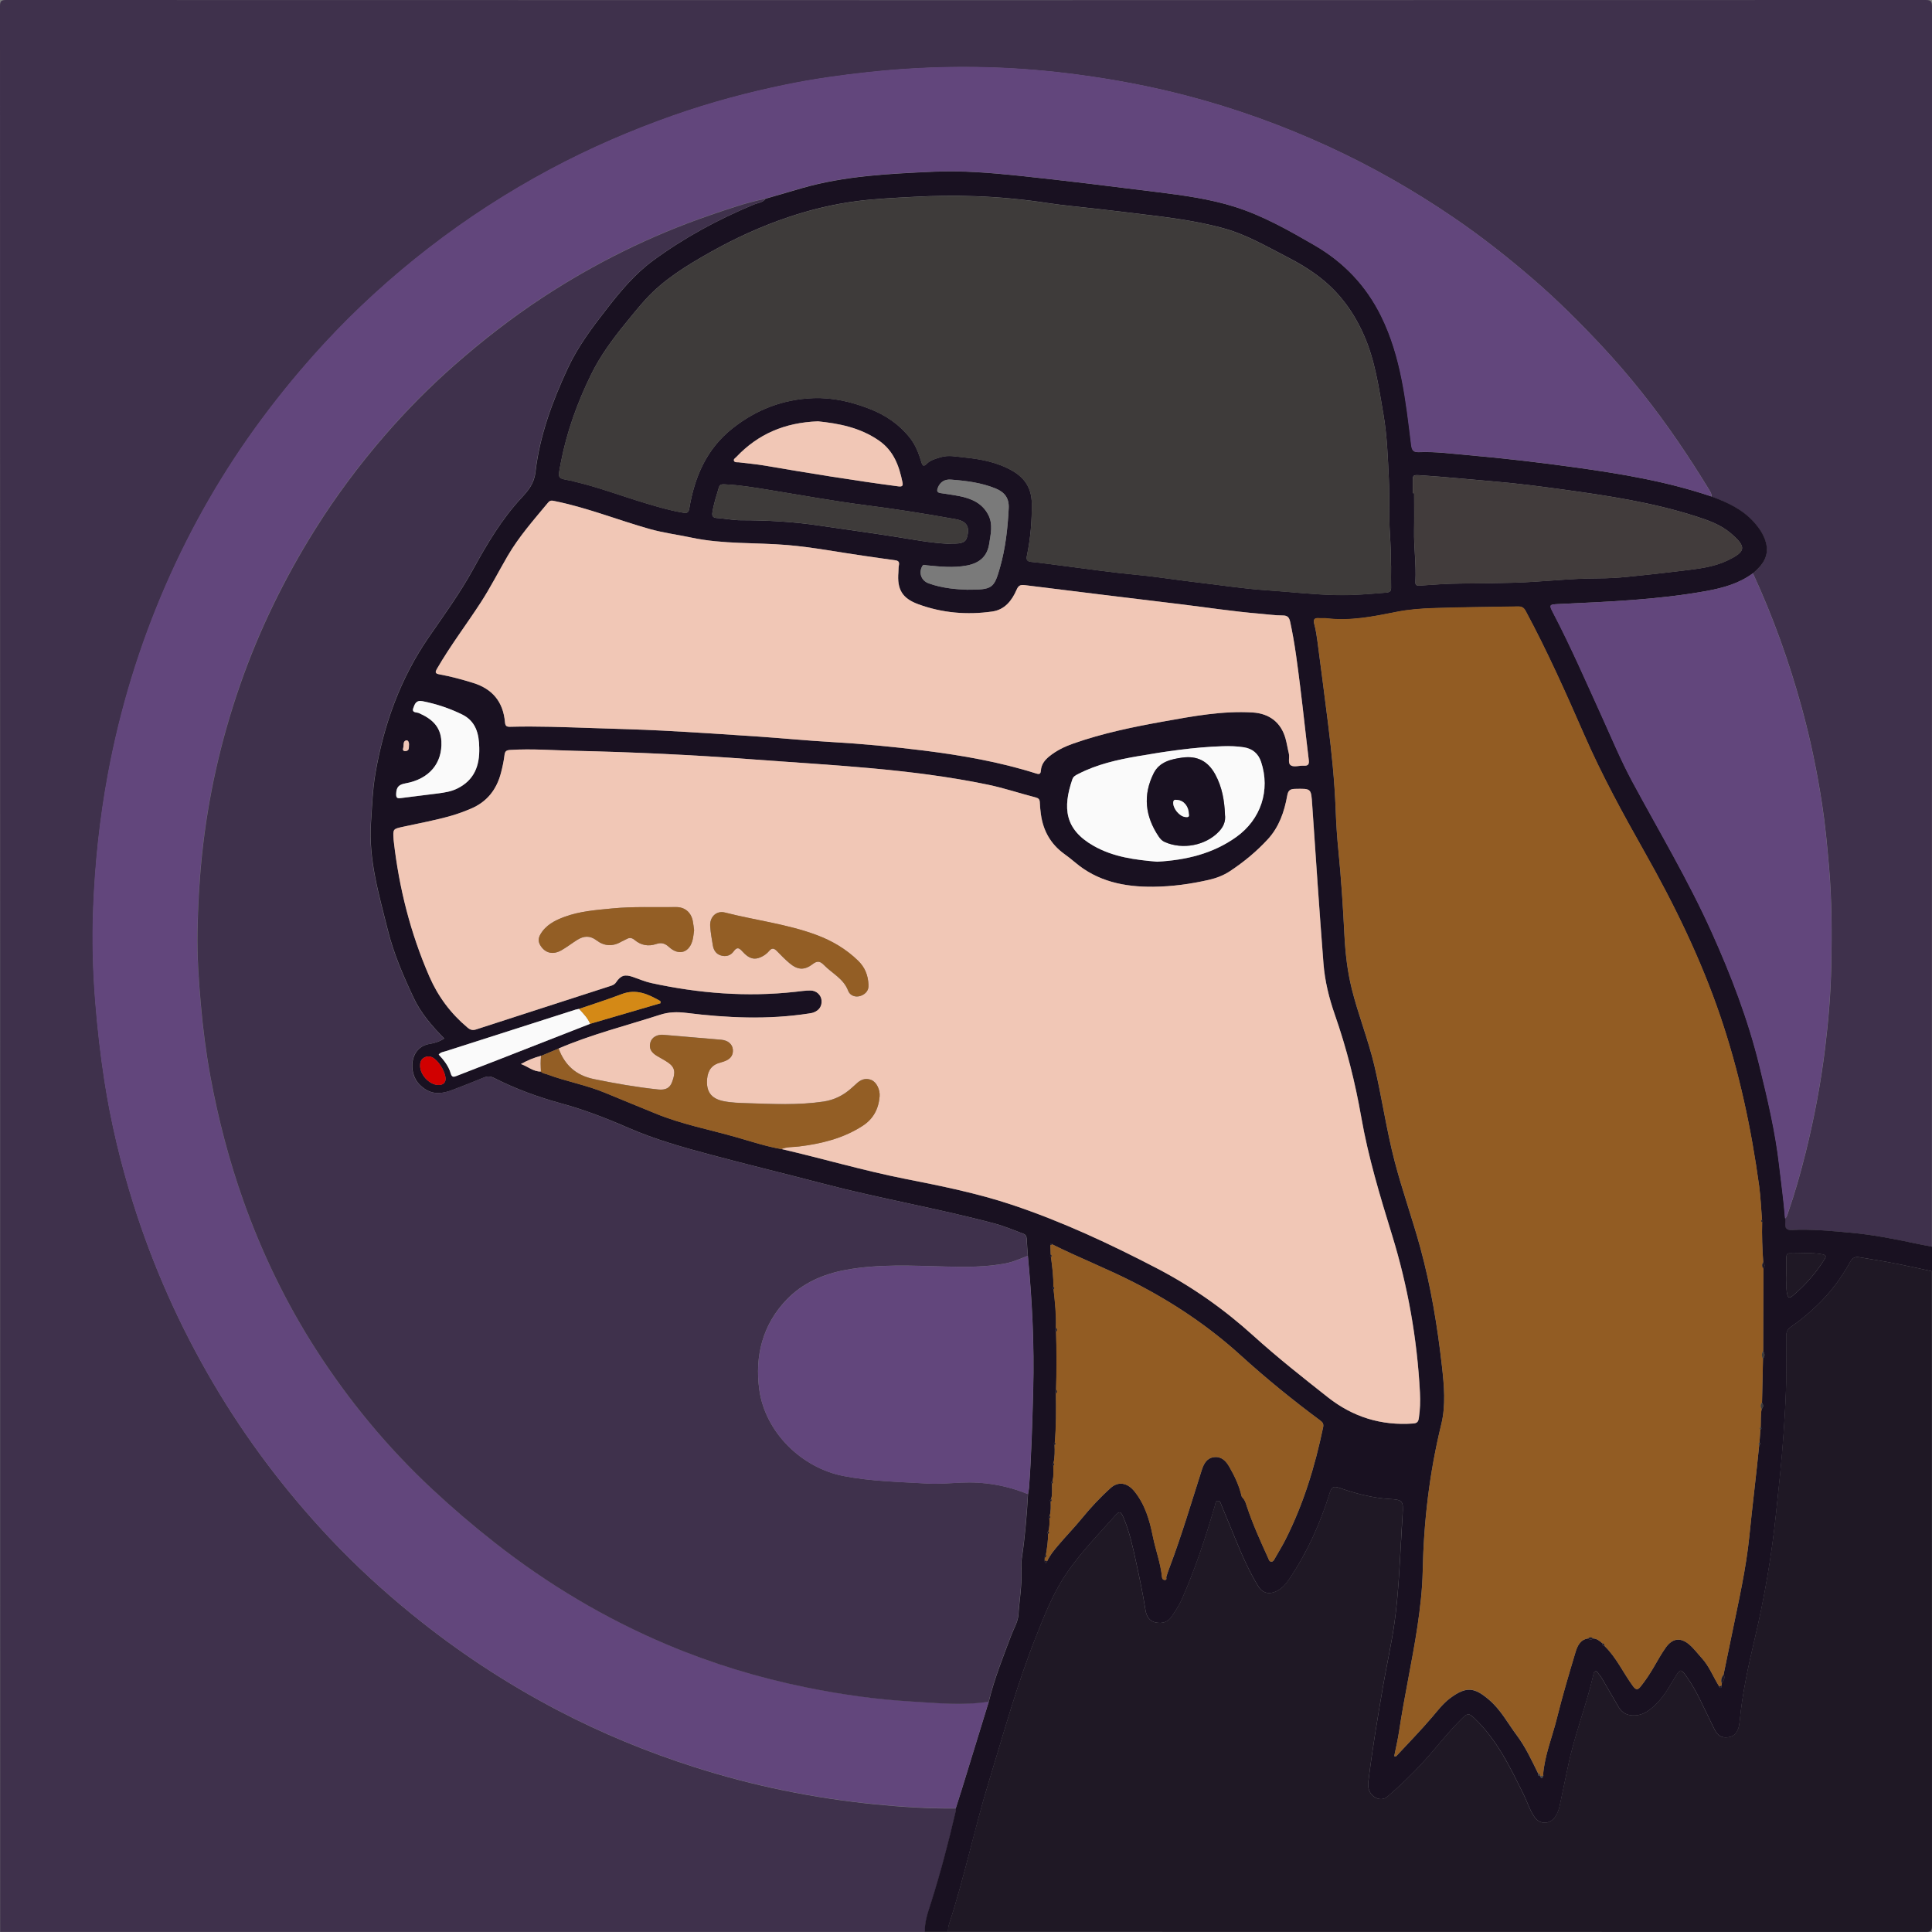 <?xml version="1.0" encoding="UTF-8"?>
<svg xmlns="http://www.w3.org/2000/svg" version="1.1" viewBox="0 0 500 500">
  <rect x="0" y="0" width="500" height="500" fill="#808080" stroke="none"/>
  <defs>
    <style>
      .cls-1 {
        fill: #925c23;
      }

      .cls-2 {
        fill: #d10000;
      }

      .cls-3 {
        fill: #935e25;
      }

      .cls-4 {
        fill: #7a7a7a;
      }

      .cls-5 {
        fill: #3e3b3a;
      }

      .cls-6 {
        fill: #423c3c;
      }

      .cls-7 {
        fill: #fafafa;
      }

      .cls-8 {
        fill: #f1c7b6;
      }

      .cls-9 {
        fill: #191121;
      }

      .cls-10 {
        fill: #3f314c;
      }

      .cls-11 {
        fill: #d48916;
      }

      .cls-12 {
        fill: #1f1825;
      }

      .cls-13 {
        fill: #62467c;
      }
    </style>
  </defs>
  <!-- Generator: Adobe Illustrator 28.7.3, SVG Export Plug-In . SVG Version: 1.2.0 Build 164)  -->
  <g>
    <g id="Andru">
      <g id="Group">
        <path class="cls-10" d="M239.34,499.97H.04v-1.64C.04,332.76.04,167.19,0,1.62,0,.26.28,0,1.62,0,167.2.05,332.77.05,498.34,0c1.5,0,1.66.43,1.66,1.74-.03,106.97-.03,213.94-.03,320.92-1.25-.25-2.5-.48-3.74-.74-5.68-1.2-11.38-2.35-17.17-2.88-5.13-.47-10.26-.97-15.42-.72-1.21.06-1.77-.4-1.67-1.63.03-.44,0-.89,0-1.33.51-.41.62-1.03.82-1.6,1.77-5.08,3.22-10.26,4.52-15.47,2.24-9.02,3.96-18.14,5.08-27.38.84-6.93,1.41-13.87,1.55-20.83.17-8.53.16-17.07-.57-25.59-.47-5.51-.98-11.02-1.82-16.47-1.29-8.37-3-16.66-5.24-24.83-3.28-11.95-7.44-23.57-12.64-34.82,2.49-2.12,4.3-4.53,3.29-8.05-.57-2.01-1.74-3.71-3.12-5.23-2.96-3.25-6.81-5.05-10.84-6.54,0-.89-.52-1.56-.95-2.27-2.49-4.07-5.07-8.08-7.76-12.01-5.98-8.75-12.55-17.05-19.78-24.78-5.68-6.07-11.58-11.95-17.9-17.39-6.47-5.57-13.17-10.85-20.22-15.66-10.37-7.09-21.24-13.3-32.67-18.55-11.88-5.45-24.12-9.86-36.76-13.15-9.22-2.4-18.55-4.16-28.01-5.41-7.3-.97-14.63-1.6-21.97-1.85-10.69-.36-21.37.05-32.03,1.19-7.16.77-14.27,1.76-21.31,3.2-9.94,2.03-19.73,4.65-29.31,8.02-10.96,3.85-21.58,8.44-31.83,13.92-11.08,5.92-21.58,12.71-31.51,20.4-9.75,7.55-18.83,15.81-27.19,24.89-5.68,6.16-11,12.59-15.99,19.32-9.93,13.38-18.2,27.72-24.85,42.98-6.87,15.75-11.86,32.09-15,49.01-2.13,11.45-3.35,22.98-3.8,34.59-.32,8.08-.12,16.18.53,24.27.55,6.84,1.31,13.64,2.36,20.42,1.66,10.75,4.18,21.3,7.43,31.66,5.13,16.37,12.08,31.94,20.79,46.72,8.5,14.44,18.54,27.73,30,39.92,6.65,7.07,13.79,13.64,21.34,19.78,11.74,9.55,24.3,17.84,37.71,24.85,11.38,5.95,23.21,10.82,35.45,14.73,15.24,4.87,30.84,8.03,46.74,9.62,6.94.69,13.91,1.14,20.9,1.07-.02.28,0,.56-.05.83-1.87,8.04-3.96,16.01-6.46,23.88-.75,2.36-1.62,4.73-1.5,7.28Z"/>
        <path class="cls-12" d="M499.97,328.99c0,56.49,0,112.98.03,169.47,0,1.25-.28,1.53-1.53,1.53-84.38-.03-168.75-.03-253.13-.03-.02-.67.04-1.32.26-1.97,3.98-12.17,6.56-24.73,10.32-36.97,3.83-12.5,7.28-25.12,12.11-37.29,1.88-4.74,3.74-9.5,6.32-13.92,3.84-6.55,9.2-11.89,14.19-17.52,1.17-1.31,1.51-1.19,2.23.51,1.54,3.65,2.38,7.5,3.21,11.34.9,4.16,1.8,8.32,2.45,12.53.24,1.53.98,2.91,2.7,3.24,1.69.33,3.13-.08,4.17-1.67.88-1.35,1.8-2.67,2.45-4.14,3.51-7.92,6.22-16.13,8.65-24.44.13-.45.11-1.14.69-1.22.73-.11.82.66,1.01,1.12,1.23,2.91,2.42,5.83,3.62,8.76,1.72,4.21,3.55,8.38,5.94,12.26,1.11,1.8,2.9,2.13,4.78,1.18,1.44-.73,2.4-1.91,3.28-3.21,4.61-6.87,7.97-14.34,10.41-22.22.44-1.41.94-1.81,2.46-1.28,4.18,1.46,8.47,2.61,12.91,2.88,3.45.21,3.72.44,3.49,3.84-.38,5.74-.62,11.48-1.02,17.22-.26,3.69-.58,7.38-1.1,11.04-.79,5.52-2.03,10.97-2.97,16.47-1.41,8.22-2.79,16.44-3.8,24.71-.18,1.46.23,2.91,1.55,3.82,1.11.76,2.4.8,3.41-.07,3.2-2.75,6.24-5.67,9.1-8.77,3.48-3.79,6.58-7.92,10.27-11.52,1.39-1.36,1.73-1.31,3.14.03,5.84,5.54,9.24,12.66,12.73,19.71.96,1.93,1.57,4.05,2.81,5.83,1.42,2.04,4.04,1.96,5.4-.1.58-.89.93-1.89,1.15-2.93.73-3.46,1.47-6.92,2.19-10.39,1.65-7.93,4.7-15.48,6.49-23.37.08-.37.15-.84.57-.93.48-.1.57.45.82.71.34.36.63.77.88,1.2,1.43,2.44,2.85,4.88,4.26,7.33.82,1.42,2.04,2.13,3.67,2.2,2.77.11,4.65-1.51,6.41-3.32,1.99-2.05,3.29-4.58,4.78-6.97,1.08-1.73,1.34-1.73,2.58,0,2.91,4.03,4.74,8.63,6.96,13.03.69,1.37,1.29,2.89,3.21,2.94,2.21.05,3.46-1.15,3.74-4.19.68-7.24,2.23-14.31,3.89-21.35,2.5-10.61,4.35-21.33,5.48-32.16.72-6.92,1.5-13.84,1.97-20.77.39-5.79.77-11.6.73-17.42-.02-2.67.04-5.33-.02-8-.02-1.07.38-1.78,1.23-2.36,2.38-1.63,4.58-3.5,6.66-5.47,3.48-3.3,6.33-7.11,8.64-11.32.53-.96,1.19-1.42,2.27-1.24.98.16,1.96.34,2.94.49,5.36.82,10.65,1.99,15.94,3.15Z"/>
        <path class="cls-9" d="M499.97,328.99c-5.29-1.16-10.58-2.32-15.94-3.15-.98-.15-1.96-.33-2.94-.49-1.08-.18-1.75.28-2.27,1.24-2.31,4.2-5.16,8.02-8.64,11.32-2.08,1.98-4.28,3.84-6.66,5.47-.85.58-1.26,1.29-1.23,2.36.06,2.66,0,5.33.02,8,.04,5.82-.34,11.62-.73,17.42-.46,6.94-1.24,13.85-1.97,20.77-1.13,10.84-2.97,21.55-5.48,32.16-1.66,7.04-3.22,14.11-3.89,21.35-.28,3.05-1.53,4.25-3.74,4.19-1.93-.05-2.52-1.57-3.21-2.94-2.22-4.4-4.05-9-6.96-13.03-1.24-1.72-1.5-1.72-2.58,0-1.49,2.39-2.79,4.93-4.78,6.97-1.76,1.81-3.65,3.43-6.41,3.32-1.63-.06-2.85-.78-3.67-2.2-1.41-2.45-2.83-4.89-4.26-7.33-.25-.43-.54-.84-.88-1.2-.25-.26-.34-.81-.82-.71-.43.09-.49.56-.57.93-1.79,7.89-4.83,15.44-6.49,23.37-.72,3.46-1.47,6.92-2.19,10.39-.22,1.04-.56,2.04-1.15,2.93-1.36,2.06-3.99,2.14-5.4.1-1.24-1.78-1.85-3.9-2.81-5.83-3.49-7.06-6.89-14.17-12.73-19.71-1.41-1.34-1.75-1.39-3.14-.03-3.69,3.6-6.79,7.73-10.27,11.52-2.86,3.11-5.9,6.02-9.1,8.77-1.01.87-2.3.83-3.41.07-1.33-.9-1.73-2.36-1.55-3.82,1-8.28,2.39-16.5,3.8-24.71.94-5.5,2.19-10.95,2.97-16.47.52-3.66.84-7.35,1.1-11.04.4-5.73.65-11.48,1.02-17.22.22-3.41-.05-3.63-3.49-3.84-4.44-.27-8.73-1.42-12.91-2.88-1.53-.53-2.03-.13-2.46,1.28-2.45,7.88-5.8,15.34-10.41,22.22-.87,1.3-1.83,2.48-3.28,3.21-1.88.95-3.67.63-4.78-1.18-2.39-3.88-4.22-8.05-5.94-12.26-1.2-2.92-2.39-5.85-3.62-8.76-.2-.47-.29-1.23-1.01-1.12-.58.08-.56.78-.69,1.22-2.43,8.31-5.14,16.52-8.65,24.44-.65,1.47-1.57,2.79-2.45,4.14-1.04,1.59-2.48,1.99-4.17,1.67-1.72-.33-2.46-1.71-2.7-3.24-.65-4.21-1.55-8.37-2.45-12.53-.83-3.84-1.67-7.69-3.21-11.34-.72-1.7-1.07-1.83-2.23-.51-4.99,5.63-10.35,10.97-14.19,17.52-2.59,4.42-4.44,9.18-6.32,13.92-4.84,12.17-8.28,24.79-12.11,37.29-3.75,12.24-6.34,24.8-10.32,36.97-.21.65-.27,1.3-.26,1.97h-6c-.12-2.55.75-4.92,1.5-7.28,2.5-7.87,4.59-15.84,6.46-23.88.06-.27.04-.55.05-.83.55-1.72,1.11-3.44,1.64-5.17,2.3-7.47,4.6-14.95,6.9-22.42,1.42-5.9,3.68-11.5,5.81-17.16.66-1.76,1.74-3.5,1.86-5.3.24-3.75.92-7.48.78-11.26-.04-1.11-.07-2.24.09-3.32.83-5.53,1.29-11.09,1.61-16.66.09-.55.22-1.09.26-1.64.62-8.45.85-16.91,1.08-25.38.31-11.58-.28-23.13-1.38-34.66-.11-1.49-.23-2.98-.31-4.47-.04-.62-.27-1.02-.89-1.25-2.49-.94-4.94-1.97-7.52-2.66-14.61-3.89-29.54-6.43-44.17-10.27-9.7-2.54-19.45-4.9-29.14-7.49-7.24-1.94-14.43-3.95-21.31-6.95-5.69-2.48-11.46-4.72-17.48-6.36-5.94-1.62-11.74-3.74-17.25-6.54-1.02-.52-1.79-.53-2.77-.12-2.66,1.1-5.35,2.15-8.04,3.18-3.76,1.44-6.29.95-8.67-1.51-2.79-2.89-2.55-9.56,2.78-10.4,1.24-.19,2.53-.6,3.73-1.39-3.2-3.26-6.06-6.57-7.94-10.58-2.66-5.68-5.16-11.42-6.67-17.53-2.26-9.11-5-18.12-4.35-27.72.29-4.25.42-8.53,1.14-12.72,2.18-12.71,6.45-24.61,13.84-35.33,3.93-5.7,8.02-11.31,11.37-17.4,3.64-6.61,7.44-13.1,12.64-18.68,1.69-1.82,3.24-3.64,3.58-6.61,1.09-9.43,4.37-18.3,8.36-26.87,2.63-5.66,6.37-10.63,10.2-15.53,3.52-4.52,7.2-8.91,11.83-12.32,8.07-5.94,16.84-10.69,26.1-14.53,1.03-.43,2.3-.46,3.05-1.5,3.14-.92,6.28-1.84,9.42-2.74,11.09-3.19,22.51-3.73,33.93-4.25,7.44-.34,14.88.27,22.27,1.04,12.02,1.26,24.02,2.76,36.02,4.26,6.66.83,13.33,1.74,19.76,3.76,7.36,2.32,14.03,6.12,20.66,9.95,7.58,4.39,13.39,10.43,17.31,18.38,5.2,10.54,6.38,21.96,7.78,33.34.18,1.48.61,1.89,2,1.84,4.22-.17,8.42.41,12.61.77,9.27.81,18.51,1.89,27.73,3.17,11.99,1.66,23.9,3.65,35.41,7.56,4.03,1.48,7.89,3.28,10.84,6.54,1.39,1.53,2.55,3.22,3.12,5.23,1.01,3.53-.8,5.94-3.29,8.05-3.63,2.69-7.86,3.84-12.18,4.62-12.57,2.26-25.31,2.76-38.03,3.35-2.55.12-2.63.14-1.47,2.36,4.55,8.71,8.47,17.72,12.53,26.66,2.57,5.66,4.95,11.42,7.89,16.88,6.97,12.94,14.52,25.57,20.57,39.01,5.05,11.21,9.43,22.62,12.36,34.58,2.08,8.51,4.11,17.01,5.11,25.74.53,4.6,1.18,9.19,1.54,13.81,0,.44.04.89,0,1.33-.1,1.23.46,1.69,1.67,1.63,5.16-.25,10.3.25,15.42.72,5.79.53,11.49,1.68,17.17,2.88,1.24.26,2.49.49,3.74.74v6.33ZM399.32,459.62s.13-.06.13-.07c-.02-.08-.06-.15-.1-.23.39-5.04,2.35-9.7,3.55-14.54,1.42-5.74,3.1-11.41,4.8-17.07.49-1.65,1.2-3.36,3.3-3.68.43.38.86.38,1.29,0,.98.05,1.69.61,2.37,1.24,0,.41.17.67.6.72,3.06,2.98,4.81,6.9,7.29,10.3.88,1.2,1.32,1.09,2.06.17,1.21-1.51,2.28-3.12,3.26-4.79,1.04-1.76,2.02-3.57,3.2-5.24,1.72-2.45,3.83-2.75,6.08-.85,1.2,1.01,2.15,2.31,3.22,3.48,2.01,2.18,3.03,4.96,4.57,7.42.1.19.21.45.45.29.13-.08.14-.36.2-.56,0-.19,0-.37,0-.56.45-.71.97-1.39.47-2.29.72-3.47,1.44-6.95,2.15-10.42,1.72-8.48,3.68-16.91,4.54-25.56.77-7.81,1.76-15.6,2.53-23.41.29-.18.34-.39.07-.63.08-1.12.16-2.25.23-3.37.32-.18.36-.39.07-.63.07-1.57-.05-3.15.26-4.7.51-.51.47-1.06.09-1.63.08-3.79.16-7.58.25-11.37.53-.64.49-1.3.05-1.96.02-7.13.04-14.25.06-21.38.39-.56.41-1.1-.05-1.63-.24-3.45-.37-6.9-.28-10.36.28-.23.25-.44-.04-.63-.24-2.93-.35-5.88-.74-8.78-2.04-14.88-5.17-29.54-10-43.76-5.04-14.86-11.91-28.95-19.63-42.6-5.6-9.91-11.05-19.88-15.62-30.33-4.74-10.83-9.55-21.64-15.16-32.06-.53-.98-1.1-1.19-2.08-1.17-7.27.15-14.54.16-21.81.42-3.2.11-6.42.35-9.58.98-5.98,1.19-11.97,2.42-18.13,1.65-.6-.07-1.22.02-1.83-.03-1.16-.1-1.63.21-1.29,1.51.4,1.49.63,3.04.84,4.58.94,7.08,1.85,14.17,2.74,21.26.92,7.37,1.68,14.75,1.96,22.18.13,3.54.35,7.09.71,10.62.73,7.28,1.19,14.58,1.56,21.88.24,4.67.76,9.28,1.88,13.81,1.66,6.74,4.27,13.19,5.87,19.96,1.94,8.21,3.11,16.57,5.24,24.74,1.96,7.52,4.59,14.85,6.64,22.34,2.75,10.07,4.44,20.37,5.61,30.74.56,5,1.03,10.1-.19,15.07-3.05,12.45-4.53,25.07-4.79,37.88-.1,4.81-.66,9.63-1.37,14.39-1.36,9.04-3.38,17.98-4.73,27.02-.32,2.18-.84,4.33-1.28,6.54.31,0,.47.05.52,0,3.13-3.37,6.35-6.66,9.33-10.16,1.44-1.69,2.78-3.46,4.55-4.8,4.37-3.31,6.48-2.75,10.15.36,3.03,2.57,4.86,6.09,7.19,9.21,2.25,3.01,3.84,6.45,5.5,9.83-.09.47.14.67.59.69l.02.03c.02.21.05.46.32.46.27,0,.29-.25.31-.46l.02-.02ZM152.73,264.96c6.07-1.78,12.15-3.56,18.22-5.33-.01-.18-.03-.36-.04-.55-3.11-1.76-6.21-3.27-10.05-1.79-3.61,1.39-7.32,2.55-10.99,3.81-.32.07-.66.11-.97.21-11.2,3.58-22.39,7.15-33.58,10.75-.6.19-1.3.23-1.79.86,1.34,1.45,2.56,2.98,3.11,4.87.3,1.03.73.98,1.54.65,3.5-1.39,7.03-2.72,10.54-4.09,8-3.12,16-6.26,24-9.39ZM140.02,273.25c-1.82.46-3.53,1.19-5.21,2.12,1.8.61,3.22,2.01,5.18,1.94.43.51,1.08.52,1.64.73,4.94,1.85,10.17,2.75,15.05,4.8,4.3,1.8,8.62,3.53,12.93,5.31,6.8,2.81,14.02,4.16,21.05,6.18,3.83,1.1,7.62,2.35,11.55,3.04,10.7,2.47,21.25,5.59,32.04,7.72,9.31,1.84,18.65,3.71,27.64,6.71,13.02,4.35,25.45,10.15,37.63,16.5,9.07,4.73,17.31,10.55,24.9,17.42,6.17,5.59,12.72,10.75,19.26,15.91,6.48,5.11,13.82,7.38,22.07,6.78,1-.07,1.32-.45,1.46-1.36.34-2.21.4-4.43.29-6.65-.72-13.87-3.12-27.47-7.21-40.73-3.11-10.09-6.17-20.17-7.99-30.6-1.57-8.98-3.8-17.8-6.81-26.42-1.51-4.31-2.61-8.76-2.96-13.31-1.06-13.67-1.99-27.35-2.91-41.03-.29-4.28-.2-4.23-4.48-4.14-1.32.03-1.77.5-1.99,1.77-.74,4.15-2.11,8.11-5.01,11.26-2.9,3.15-6.2,5.88-9.78,8.25-1.69,1.12-3.54,1.82-5.51,2.27-4.72,1.08-9.5,1.73-14.35,1.78-7.46.07-14.46-1.36-20.34-6.38-.88-.76-1.82-1.46-2.76-2.15-3.47-2.53-5.4-5.97-5.99-10.18-.15-1.04-.25-2.1-.29-3.15-.03-.74-.35-1.07-1.04-1.25-4.14-1.06-8.19-2.44-12.39-3.31-20.19-4.18-40.75-5.02-61.22-6.57-15.17-1.14-30.37-1.85-45.58-2.19-5.6-.13-11.2-.58-16.82-.23-.93.06-1.36.29-1.48,1.3-.18,1.54-.51,3.07-.9,4.57-1.12,4.34-3.6,7.56-7.82,9.34-1.59.67-3.19,1.27-4.85,1.76-4.16,1.21-8.43,1.98-12.66,2.91-2.64.58-2.65.56-2.48,3.29.01.17.03.33.05.5,1.39,12.1,4.34,23.77,9.21,34.97,2.27,5.22,5.54,9.57,9.87,13.21.72.61,1.32.78,2.24.48,11.56-3.77,23.14-7.49,34.71-11.23.58-.19,1.09-.37,1.49-.95,1.24-1.84,2.29-2.12,4.4-1.39,1.57.55,3.12,1.22,4.74,1.57,12.29,2.67,24.69,3.66,37.24,2.27,1.32-.15,2.65-.35,3.98-.34,1.51.02,2.72,1.17,2.83,2.56.12,1.52-.62,2.55-2.01,3.1-.41.16-.86.22-1.29.29-10.58,1.64-21.15,1.16-31.7-.16-2.37-.29-4.52-.25-6.83.5-8.77,2.83-17.73,5.06-26.22,8.72-1.51.63-3.03,1.27-4.54,1.9ZM272.98,373.33c-.29.19-.32.4-.05.63.07,1.57.08,3.14-.27,4.69-.29.19-.34.4-.06.64,0,1.35.18,2.7-.22,4.03-.32.16-.42.37-.11.64-.03,1.34.16,2.7-.22,4.03-.33.16-.43.36-.12.64.02,1.24.09,2.48-.27,3.69-.29.19-.35.4-.07.64.04,1.13.07,2.26-.26,3.36-.29.18-.36.39-.08.64.02,1.81-.26,3.6-.55,5.38-.34.18-.36.49-.31.82,0,.25-.02.49-.02.74.02.24-.05.57.31.57.11,0,.22-.28.33-.43.67-1.48,1.7-2.73,2.73-3.95,2-2.39,4.2-4.62,6.17-7.03,2.32-2.84,4.81-5.52,7.52-7.96,2.05-1.85,4.42-1.31,6.17.87,2.75,3.41,3.92,7.44,4.75,11.59.71,3.55,2.03,6.96,2.38,10.58.04.43.27.76.72.76.67,0,.31-.53.41-.85.23-.79.52-1.57.81-2.34,3.14-8.29,5.64-16.79,8.34-25.22.54-1.68,1.31-3.16,3.23-3.38,1.92-.22,3.08,1.04,3.94,2.55,1.38,2.4,2.56,4.9,3.17,7.62.09.13.18.26.28.39.62.61.81,1.44,1.07,2.21,1.52,4.56,3.49,8.93,5.48,13.29.17.38.28.94.79.99.59.05.79-.51,1.03-.93.9-1.59,1.87-3.14,2.69-4.77,4.66-9.21,7.64-18.99,9.74-29.06.18-.87-.08-1.29-.75-1.78-7.13-5.29-14.02-10.89-20.58-16.85-8.33-7.56-17.53-13.7-27.5-18.82-6.96-3.57-14.27-6.41-21.26-9.9-.11-.19-.25-.36-.47-.18-.07.05-.01.26-.01.4l.08,2.44c-.27.25-.21.45.07.64.34,2.55.68,5.1.61,7.69-.29.24-.24.46.06.65.37,3.33.73,6.66.6,10.02-.34.34-.32.66.05.97.15,5,.16,10.01,0,15.01-.37.31-.39.63-.04.97.06,4.24.08,8.47-.29,12.7ZM360.01,146.57c-.03-2.77-.11-5.53-.29-8.3-.32-4.81-.06-9.64-.29-14.47-.27-5.53-.45-11.05-1.39-16.52-1.2-6.98-2.16-14.01-5.07-20.58-2.56-5.79-6.13-10.76-11.12-14.71-2.85-2.25-5.95-4.07-9.16-5.71-5.17-2.66-10.23-5.61-15.9-7.17-5.24-1.44-10.59-2.33-15.96-3.03-5.7-.74-11.41-1.38-17.12-2.06-4.17-.49-8.36-.84-12.51-1.47-6.24-.96-12.52-1.55-18.81-1.78-5.25-.19-10.53-.13-15.8.16-4.92.27-9.84.48-14.73,1.1-6.06.78-11.98,2.19-17.77,4.14-7.07,2.38-13.82,5.46-20.31,9.12-6.06,3.42-11.98,7.01-16.72,12.21-1.79,1.96-3.45,4.05-5.13,6.1-3.41,4.17-6.62,8.54-8.98,13.37-3.54,7.23-6.28,14.8-7.8,22.75-.86,4.46-.98,3.96,2.98,4.74.16.03.32.11.48.15,6.28,1.46,12.3,3.77,18.46,5.61,3.08.92,6.16,1.85,9.33,2.38.77.13,1.73.54,1.98-.96,1.38-8.2,4.43-15.45,11.25-20.83,6.16-4.85,13.02-7.47,20.79-7.78,5.12-.2,10.05.97,14.76,2.82,4.06,1.59,7.63,4.02,10.37,7.53,1.47,1.88,2.26,4.06,2.94,6.29.26.86.57,1.14,1.32.38,1.01-1.02,2.36-1.35,3.71-1.75,2.01-.6,3.98-.12,5.94.07,4.37.42,8.67,1.24,12.56,3.47,3.24,1.86,4.96,4.56,5.01,8.39.06,4.56-.33,9.07-1.25,13.53-.21,1.03-.05,1.53,1.12,1.65,2.53.24,5.05.61,7.57.93,6.58.83,13.14,1.8,19.75,2.42,5.06.47,10.08,1.31,15.13,1.89,6.15.71,12.26,1.69,18.46,2.1,6.12.41,12.23,1.14,18.37,1.25,4.21.07,8.41-.3,12.6-.64.94-.08,1.26-.41,1.24-1.32-.04-1.83-.01-3.67,0-5.5ZM152.96,188.41c6.21.22,12.43.35,18.64.68,8.31.44,16.62.99,24.92,1.55,6.2.42,12.39,1.03,18.59,1.39,8.04.46,16.05,1.22,24.03,2.22,9.81,1.23,19.54,2.92,29,5.92.85.27,1.18.18,1.25-.78.11-1.53.94-2.64,2.13-3.61,1.88-1.54,4.01-2.57,6.28-3.36,7.62-2.68,15.5-4.3,23.43-5.72,7.6-1.36,15.18-2.79,22.97-2.31,4.3.26,7.33,2.57,8.49,6.71.36,1.28.55,2.61.87,3.9.26,1.06-.37,2.57.58,3.11.82.47,2.15-.01,3.25.05,1.21.07,1.47-.37,1.32-1.55-.77-6.22-1.41-12.46-2.19-18.69-.71-5.67-1.39-11.35-2.61-16.94-.24-1.12-.6-1.71-1.93-1.7-1.99,0-3.98-.29-5.97-.46-6.92-.57-13.77-1.64-20.66-2.47-13.38-1.62-26.77-3.24-40.15-4.92-1.17-.15-1.64.15-2.1,1.2-1.22,2.81-3.07,5.17-6.29,5.63-6.53.93-12.98.39-19.19-1.9-4.14-1.52-5.48-3.87-5.11-8.24.05-.61.01-1.23.13-1.83.17-.87-.14-1.19-.99-1.3-2.64-.34-5.27-.75-7.91-1.12-6.64-.94-13.24-2.24-19.94-2.81-8.28-.7-16.64-.18-24.86-1.93-3.57-.76-7.21-1.22-10.75-2.21-8.22-2.31-16.18-5.53-24.58-7.23-.68-.14-1.2-.3-1.75.37-3.68,4.44-7.51,8.75-10.45,13.78-2.35,4.02-4.45,8.19-7,12.11-3.72,5.73-7.87,11.17-11.29,17.09-.52.9-.57,1.28.63,1.49,2.95.53,5.84,1.32,8.71,2.21,5.03,1.56,7.77,4.93,8.23,10.14.08.92.34,1.23,1.3,1.21,7-.19,13.99.09,20.98.32ZM365.64,127.63c.11,0,.22,0,.33,0,0,3.21.05,6.42-.01,9.63-.08,4.38.57,8.75.35,13.13-.03.69-.05,1.24,1.05,1.16,3.59-.25,7.18-.52,10.78-.54,4.43-.02,8.87-.08,13.3-.2,7.43-.19,14.8-1.14,22.23-1.14,2.49,0,4.99-.14,7.46-.39,4.84-.47,9.68-1.02,14.5-1.61,3.91-.48,7.89-.92,11.45-2.63,4.7-2.27,5.08-3.44.8-7.07-2.59-2.2-5.75-3.31-8.92-4.33-11.22-3.61-22.83-5.36-34.46-6.96-5.92-.81-11.84-1.58-17.79-2.08-6.12-.51-12.22-1.14-18.35-1.55-3.13-.21-2.71-.31-2.74,2.73,0,.61,0,1.22,0,1.83ZM299.47,223.01c7.48-.42,14.4-2.04,20.5-6.41,6.32-4.52,8.85-12.05,6.4-19.42-.72-2.17-2.23-3.43-4.43-3.78-1.81-.29-3.64-.34-5.48-.28-7.45.24-14.8,1.34-22.13,2.61-5.25.91-10.45,2.09-15.24,4.55-.64.33-1.29.61-1.56,1.39-2.53,7.39-2.01,12.95,5.45,17.21,5.2,2.97,10.87,3.64,16.49,4.13ZM245.34,140.72c1.35-.1,2.45.08,3.55-.26.72-.22,1.13-.63,1.34-1.32.84-2.81-.02-4.25-2.9-4.77-7.77-1.41-15.58-2.64-23.41-3.64-8.28-1.06-16.48-2.57-24.71-3.91-3.82-.62-7.63-1.27-11.5-1.46-.66-.03-1.4-.12-1.65.74-.63,2.18-1.38,4.33-1.7,6.59-.13.87.18,1.31,1.16,1.37,2.09.14,4.18.58,6.26.58,6.76,0,13.49.37,20.18,1.37,6.61.98,13.23,1.87,19.83,2.91,4.58.73,9.15,1.6,13.55,1.81ZM211.69,109.04c-8.66.32-15.54,3.33-21.12,9.22-.28.3-.85.57-.59,1.06.22.42.8.28,1.23.33,2.2.28,4.42.46,6.6.83,11.53,1.97,23.08,3.86,34.68,5.39.96.13,1.27-.1,1.08-1-.87-4.27-2.24-8.17-6.1-10.85-4.95-3.44-10.54-4.45-15.78-4.98ZM124.03,193.54c-.05-3.6-.86-6.88-4.44-8.63-3.24-1.59-6.64-2.72-10.21-3.43-1.73-.34-2.05.76-2.42,1.79-.45,1.26.87,1.03,1.42,1.27,3.26,1.42,5.66,3.39,5.85,7.32.27,5.6-3.07,9.76-9.28,10.88-1.8.32-2.36,1.02-2.42,2.7-.04,1.05.27,1.24,1.21,1.11,3.19-.42,6.38-.77,9.57-1.2,1.7-.23,3.38-.47,4.97-1.24,4.44-2.16,5.87-5.92,5.75-10.56ZM250.45,152.62c6.36.02,6.82-.36,8.33-5.66,1.44-5.05,2.02-10.22,2.28-15.45.13-2.63-1.1-4.15-3.4-5.09-3.7-1.51-7.61-1.99-11.54-2.29-1.54-.12-2.78.51-3.41,2.12-.34.87-.13,1.24.74,1.37,1.59.24,3.19.45,4.76.76,3.15.63,5.97,1.8,7.56,4.86,1.27,2.45.62,4.98.24,7.5-.51,3.31-2.57,5-5.74,5.61-3.49.67-6.96.29-10.44-.04-.39-.04-.84-.35-1.16.24-.95,1.74-.23,3.72,1.64,4.41,3.6,1.32,7.36,1.56,10.15,1.67ZM462.31,329.96c.14,1.38-.18,3.09.18,4.81.23,1.1.59,1.31,1.46.58,3.23-2.72,6-5.85,8.23-9.44.43-.69.49-1.09-.59-1.3-2.81-.53-5.62-.17-8.43-.25-.77-.02-.85.55-.85,1.14,0,1.38,0,2.77,0,4.47ZM115.32,279.37c.04-1.73-1.43-4.26-2.89-5.38-.82-.63-1.69-.79-2.63-.3-.9.48-1.11,1.32-1.08,2.25.08,2.25,2.27,4.64,4.5,4.85,1.23.11,2.01-.45,2.09-1.42ZM105.84,192.87c.08-.62-.17-1.37-.71-1.25-.92.2-.56,1.27-.78,1.95-.16.48-.02.9.64.82.99-.11.79-.89.85-1.52Z"/>
        <path class="cls-13" d="M255.88,440.39c-2.3,7.47-4.59,14.95-6.9,22.42-.53,1.73-1.09,3.45-1.64,5.17-6.99.06-13.96-.38-20.9-1.07-15.9-1.59-31.5-4.75-46.74-9.62-12.24-3.91-24.07-8.78-35.45-14.73-13.4-7-25.97-15.29-37.71-24.85-7.54-6.14-14.69-12.7-21.34-19.78-11.46-12.19-21.5-25.48-30-39.92-8.71-14.79-15.65-30.36-20.79-46.72-3.25-10.37-5.77-20.91-7.43-31.66-1.05-6.78-1.81-13.58-2.36-20.42-.65-8.09-.84-16.18-.53-24.27.46-11.6,1.68-23.14,3.8-34.59,3.14-16.92,8.13-33.26,15-49.01,6.65-15.25,14.92-29.6,24.85-42.98,4.99-6.72,10.31-13.15,15.99-19.32,8.36-9.08,17.44-17.34,27.19-24.89,9.93-7.69,20.43-14.48,31.51-20.4,10.25-5.48,20.87-10.06,31.83-13.92,9.59-3.37,19.37-5.99,29.31-8.02,7.04-1.44,14.15-2.43,21.31-3.2,10.66-1.14,21.34-1.55,32.03-1.19,7.34.25,14.67.88,21.97,1.85,9.45,1.25,18.79,3.02,28.01,5.41,12.64,3.29,24.88,7.69,36.76,13.15,11.43,5.25,22.29,11.46,32.67,18.55,7.05,4.82,13.74,10.09,20.22,15.66,6.32,5.44,12.22,11.32,17.9,17.39,7.23,7.73,13.8,16.03,19.78,24.78,2.69,3.94,5.27,7.95,7.76,12.01.43.7.95,1.38.95,2.27-11.51-3.9-23.42-5.89-35.41-7.56-9.22-1.28-18.46-2.36-27.73-3.17-4.19-.36-8.39-.94-12.61-.77-1.39.06-1.82-.36-2-1.84-1.4-11.38-2.59-22.8-7.78-33.34-3.92-7.94-9.72-13.99-17.31-18.38-6.63-3.84-13.3-7.64-20.66-9.95-6.43-2.02-13.1-2.93-19.76-3.76-12-1.5-24-3-36.02-4.26-7.39-.78-14.82-1.38-22.27-1.04-11.42.52-22.84,1.06-33.93,4.25-3.14.91-6.28,1.83-9.42,2.74-4.95,1.01-9.71,2.67-14.47,4.31-15.29,5.26-29.67,12.39-43.18,21.25-8.02,5.26-15.57,11.15-22.79,17.49-6.47,5.69-12.51,11.79-18.13,18.3-6.56,7.6-12.56,15.63-17.9,24.15-8.02,12.79-14.6,26.27-19.54,40.54-4.92,14.23-8.21,28.82-9.78,43.82-.69,6.62-1.05,13.25-1.16,19.88-.11,6.24.32,12.5.86,18.74.55,6.29,1.35,12.54,2.49,18.73,2,10.85,4.77,21.51,8.46,31.93,4.82,13.61,11.05,26.51,18.84,38.65,8.54,13.3,18.54,25.4,30.13,36.19,5.19,4.84,10.57,9.44,16.15,13.82,13.74,10.77,28.59,19.65,44.68,26.42,11.58,4.88,23.54,8.52,35.86,11.02,9,1.83,18.08,3.13,27.26,3.66,6.68.39,13.35,1.12,20.03.04Z"/>
        <path class="cls-13" d="M461.95,315.37c-.36-4.62-1.01-9.21-1.54-13.81-1-8.73-3.03-17.23-5.11-25.74-2.93-11.96-7.31-23.37-12.36-34.58-6.05-13.44-13.6-26.06-20.57-39.01-2.94-5.46-5.32-11.23-7.89-16.88-4.07-8.94-7.98-17.95-12.53-26.66-1.16-2.22-1.08-2.24,1.47-2.36,12.72-.6,25.46-1.09,38.03-3.35,4.33-.78,8.56-1.93,12.18-4.62,5.2,11.25,9.36,22.87,12.64,34.82,2.24,8.17,3.95,16.46,5.24,24.83.84,5.46,1.35,10.96,1.82,16.47.73,8.53.74,17.06.57,25.59-.14,6.96-.72,13.91-1.55,20.83-1.12,9.24-2.83,18.36-5.08,27.38-1.3,5.22-2.75,10.39-4.52,15.47-.2.57-.3,1.19-.82,1.6Z"/>
        <path class="cls-10" d="M255.88,440.39c-6.68,1.08-13.35.35-20.03-.04-9.18-.53-18.26-1.83-27.26-3.66-12.31-2.5-24.27-6.14-35.86-11.02-16.1-6.78-30.95-15.65-44.68-26.42-5.58-4.38-10.96-8.98-16.15-13.82-11.58-10.79-21.59-22.89-30.13-36.19-7.79-12.14-14.02-25.05-18.84-38.65-3.69-10.42-6.46-21.08-8.46-31.93-1.14-6.19-1.94-12.44-2.49-18.73-.55-6.24-.97-12.49-.86-18.74.11-6.63.47-13.26,1.16-19.88,1.56-15,4.85-29.6,9.78-43.82,4.94-14.26,11.52-27.74,19.54-40.54,5.34-8.52,11.34-16.55,17.9-24.15,5.62-6.5,11.66-12.61,18.13-18.3,7.22-6.34,14.77-12.22,22.79-17.49,13.51-8.86,27.89-15.99,43.18-21.25,4.76-1.64,9.52-3.3,14.47-4.31-.75,1.04-2.02,1.07-3.05,1.5-9.26,3.84-18.03,8.58-26.1,14.53-4.62,3.41-8.31,7.8-11.83,12.32-3.82,4.9-7.56,9.87-10.2,15.53-3.99,8.58-7.27,17.44-8.36,26.87-.34,2.97-1.89,4.79-3.58,6.61-5.19,5.59-9,12.08-12.64,18.68-3.35,6.09-7.44,11.7-11.37,17.4-7.39,10.71-11.66,22.62-13.84,35.33-.72,4.19-.84,8.46-1.14,12.72-.66,9.6,2.09,18.61,4.35,27.72,1.51,6.11,4.02,11.86,6.67,17.53,1.88,4.01,4.74,7.32,7.94,10.58-1.2.79-2.49,1.2-3.73,1.39-5.33.84-5.57,7.51-2.78,10.4,2.38,2.46,4.9,2.95,8.67,1.51,2.69-1.03,5.38-2.07,8.04-3.18.99-.41,1.76-.4,2.77.12,5.51,2.8,11.31,4.92,17.25,6.54,6.02,1.64,11.79,3.88,17.48,6.36,6.89,3,14.07,5.01,21.31,6.95,9.69,2.59,19.44,4.95,29.14,7.49,14.63,3.84,29.56,6.38,44.17,10.27,2.58.69,5.03,1.72,7.52,2.66.61.23.85.62.89,1.25.09,1.49.21,2.98.32,4.47-1.91.74-3.79,1.6-5.82,1.98-5.14.96-10.3.93-15.53.79-8.57-.22-17.19-.7-25.72.87-5.89,1.08-11.2,3.4-15.35,7.72-6.23,6.49-8.23,14.61-7.06,23.24,1.51,11.05,10.95,20.3,21.87,22.4,7.15,1.37,14.4,1.5,21.63,1.93,2.87.17,5.75-.09,8.64-.23,5.99-.29,11.81.68,17.38,2.97-.32,5.58-.78,11.14-1.61,16.66-.16,1.09-.14,2.22-.09,3.32.14,3.78-.54,7.5-.78,11.26-.11,1.8-1.19,3.54-1.86,5.3-2.13,5.65-4.39,11.26-5.81,17.16Z"/>
        <path class="cls-1" d="M455.59,369.97c-.08,1.12-.16,2.25-.24,3.37-.3.18-.33.39-.07.63-.77,7.81-1.75,15.6-2.53,23.41-.86,8.65-2.81,17.08-4.54,25.56-.71,3.48-1.43,6.95-2.15,10.42-.5.69-.77,1.44-.47,2.29,0,.19,0,.37,0,.56-.22.09-.44.17-.65.26-1.55-2.46-2.57-5.24-4.57-7.42-1.07-1.16-2.02-2.47-3.22-3.48-2.26-1.9-4.36-1.6-6.08.85-1.18,1.67-2.16,3.48-3.2,5.24-.98,1.67-2.05,3.28-3.26,4.79-.74.92-1.18,1.03-2.06-.17-2.48-3.4-4.22-7.32-7.28-10.3-.03-.38-.21-.63-.6-.72-.68-.62-1.4-1.18-2.37-1.24-.43-.36-.86-.37-1.29,0-2.11.32-2.81,2.03-3.3,3.68-1.69,5.66-3.38,11.34-4.8,17.07-1.2,4.84-3.16,9.5-3.55,14.54-.02.1-.03.2-.03.3,0,0-.02.02-.02.02-.21,0-.42,0-.63,0,0,0-.02-.03-.02-.03-.01-.39-.24-.59-.59-.69-1.66-3.37-3.25-6.81-5.5-9.83-2.33-3.12-4.16-6.65-7.19-9.21-3.68-3.12-5.78-3.67-10.15-.36-1.77,1.34-3.11,3.11-4.55,4.8-2.98,3.5-6.2,6.79-9.33,10.16-.05.05-.21,0-.52,0,.44-2.21.96-4.36,1.28-6.54,1.35-9.05,3.37-17.98,4.73-27.02.71-4.76,1.27-9.58,1.37-14.39.26-12.81,1.74-25.43,4.79-37.88,1.22-4.98.75-10.07.19-15.07-1.17-10.37-2.86-20.67-5.61-30.74-2.05-7.49-4.68-14.81-6.64-22.34-2.13-8.17-3.29-16.53-5.24-24.74-1.6-6.77-4.2-13.22-5.87-19.96-1.12-4.54-1.64-9.15-1.88-13.81-.38-7.3-.83-14.6-1.56-21.88-.35-3.53-.58-7.07-.71-10.62-.28-7.43-1.03-14.81-1.96-22.18-.89-7.09-1.81-14.18-2.74-21.26-.2-1.54-.44-3.08-.84-4.58-.35-1.3.13-1.6,1.29-1.51.61.05,1.23-.04,1.83.03,6.17.77,12.15-.46,18.13-1.65,3.16-.63,6.38-.87,9.58-.98,7.27-.26,14.54-.27,21.81-.42.98-.02,1.55.19,2.08,1.17,5.61,10.43,10.42,21.23,15.16,32.06,4.57,10.45,10.01,20.41,15.62,30.33,7.72,13.65,14.58,27.73,19.63,42.6,4.83,14.22,7.96,28.88,10,43.76.4,2.91.5,5.86.74,8.78-.25.23-.24.44.04.63-.09,3.46.04,6.91.28,10.36-.34.56-.35,1.1.05,1.63-.02,7.13-.04,14.25-.06,21.38-.43.64-.41,1.3-.05,1.96-.08,3.79-.16,7.58-.25,11.37-.46.52-.43,1.06-.09,1.63-.31,1.56-.19,3.13-.26,4.7-.28.18-.32.39-.07.63Z"/>
        <path class="cls-8" d="M144.56,271.35c8.49-3.66,17.45-5.89,26.22-8.72,2.31-.75,4.46-.79,6.83-.5,10.55,1.31,21.13,1.79,31.7.16.44-.07.89-.13,1.29-.29,1.39-.55,2.13-1.59,2.01-3.1-.11-1.39-1.32-2.54-2.83-2.56-1.32-.01-2.65.19-3.98.34-12.54,1.39-24.95.4-37.24-2.27-1.62-.35-3.16-1.03-4.74-1.57-2.11-.74-3.16-.45-4.4,1.39-.39.58-.91.77-1.49.95-11.57,3.74-23.15,7.47-34.71,11.23-.92.3-1.52.12-2.24-.48-4.33-3.64-7.59-7.99-9.87-13.21-4.88-11.2-7.83-22.87-9.21-34.97-.02-.17-.04-.33-.05-.5-.17-2.74-.17-2.71,2.48-3.29,4.23-.92,8.49-1.69,12.66-2.91,1.66-.48,3.26-1.09,4.85-1.76,4.22-1.77,6.7-4.99,7.82-9.34.39-1.5.72-3.03.9-4.57.12-1.01.54-1.24,1.48-1.3,5.61-.35,11.21.1,16.82.23,15.21.34,30.41,1.05,45.58,2.19,20.47,1.54,41.03,2.38,61.22,6.57,4.19.87,8.25,2.25,12.39,3.31.7.18,1.02.51,1.04,1.25.04,1.05.15,2.11.29,3.15.59,4.22,2.52,7.65,5.99,10.18.94.69,1.87,1.39,2.76,2.15,5.87,5.03,12.87,6.46,20.34,6.38,4.85-.05,9.62-.7,14.35-1.78,1.97-.45,3.82-1.15,5.51-2.27,3.58-2.37,6.89-5.1,9.78-8.25,2.9-3.15,4.27-7.11,5.01-11.26.23-1.28.67-1.74,1.99-1.77,4.28-.09,4.19-.14,4.48,4.14.92,13.68,1.85,27.36,2.91,41.03.35,4.55,1.45,9,2.96,13.31,3.01,8.62,5.24,17.44,6.81,26.42,1.82,10.42,4.88,20.51,7.99,30.6,4.09,13.27,6.49,26.86,7.21,40.73.12,2.22.05,4.44-.29,6.65-.14.91-.46,1.29-1.46,1.36-8.25.6-15.59-1.67-22.07-6.78-6.54-5.16-13.09-10.32-19.26-15.91-7.59-6.87-15.83-12.69-24.9-17.42-12.18-6.35-24.61-12.15-37.63-16.5-9-3-18.33-4.87-27.64-6.71-10.78-2.13-21.33-5.25-32.03-7.72,1.47-.61,3.04-.48,4.57-.67,5.84-.72,11.45-2.09,16.48-5.34,2.79-1.81,4.13-4.39,4.4-7.62.14-1.71-.8-3.68-2.11-4.23-1.61-.68-2.91-.04-4.06,1.09-.32.31-.66.59-.99.89-2.1,1.93-4.52,3.17-7.36,3.59-6.57.98-13.17.63-19.76.42-2.04-.06-4.1-.12-6.13-.53-3.24-.65-4.55-2.54-4.23-5.84.22-2.3,1.35-3.66,3.57-4.19.27-.06.53-.16.79-.25,1.45-.5,2.42-1.38,2.3-3.04-.11-1.43-1.26-2.41-3.02-2.57-4.97-.44-9.94-.86-14.91-1.27-1.7-.14-3.05.63-3.43,2.01-.45,1.61.41,2.65,1.69,3.43.95.58,1.95,1.07,2.86,1.7,1.82,1.25,2.05,2.5,1.07,5.1-.58,1.53-1.64,2.11-3.63,1.9-5.57-.59-11.08-1.56-16.57-2.68-4.68-.96-7.57-3.62-9.17-7.94ZM224.76,254.98c-.11-2.75-1.05-4.73-2.7-6.34-3.07-2.99-6.71-5.14-10.69-6.63-7.68-2.87-15.86-3.81-23.76-5.83-2.28-.58-4.01,1.19-3.82,3.6.13,1.66.41,3.3.69,4.94.21,1.22.85,2.2,2.1,2.57,1.3.38,2.51.03,3.27-1.06.95-1.34,1.53-.8,2.36.11,1.65,1.81,3,2.14,4.7,1.37.82-.37,1.56-.9,2.12-1.58.74-.89,1.32-.71,2.03.02,1.04,1.08,2.1,2.15,3.24,3.12,2.1,1.77,3.85,1.91,6.02.24,1.24-.96,1.98-.7,2.94.28,2.12,2.17,5.06,3.5,6.24,6.65.45,1.19,1.85,1.8,3.27,1.28,1.42-.52,2.07-1.61,1.97-2.72ZM179.63,240.78c-.12-.84-.19-1.68-.36-2.49-.47-2.23-2.09-3.57-4.38-3.53-5.49.09-10.98-.19-16.46.35-4.2.41-8.42.71-12.41,2.2-2.46.92-4.79,2.1-6.18,4.53-.58,1.01-.58,1.97.08,2.96,1.24,1.89,3.2,2.37,5.38,1.13,1.39-.79,2.67-1.79,4.03-2.65,1.69-1.07,3.31-1.23,5.05.09,1.98,1.51,4.18,1.65,6.39.35.43-.25.91-.41,1.34-.66.76-.44,1.4-.4,2.11.2,1.66,1.39,3.56,1.75,5.62,1.05,1.27-.43,2.22-.2,3.28.77,2.61,2.4,5.4,1.44,6.16-2,.17-.75.23-1.53.34-2.29Z"/>
        <path class="cls-5" d="M360.01,146.57c0,1.83-.03,3.67,0,5.5.02.9-.31,1.24-1.24,1.32-4.19.34-8.39.72-12.6.64-6.14-.11-12.25-.84-18.37-1.25-6.19-.41-12.31-1.4-18.46-2.1-5.05-.58-10.07-1.42-15.13-1.89-6.61-.62-13.17-1.59-19.75-2.42-2.52-.32-5.04-.68-7.57-.93-1.17-.11-1.34-.62-1.12-1.65.92-4.46,1.31-8.96,1.25-13.53-.05-3.83-1.77-6.53-5.01-8.39-3.89-2.23-8.19-3.05-12.56-3.47-1.96-.19-3.93-.67-5.94-.07-1.34.4-2.69.72-3.71,1.75-.75.75-1.06.48-1.32-.38-.68-2.24-1.47-4.41-2.94-6.29-2.74-3.51-6.32-5.94-10.37-7.53-4.71-1.85-9.63-3.03-14.76-2.82-7.77.31-14.63,2.93-20.79,7.78-6.82,5.37-9.86,12.62-11.25,20.83-.25,1.49-1.2,1.08-1.98.96-3.17-.53-6.25-1.47-9.33-2.38-6.16-1.83-12.18-4.14-18.46-5.61-.16-.04-.31-.12-.48-.15-3.96-.78-3.83-.28-2.98-4.74,1.52-7.95,4.26-15.52,7.8-22.75,2.36-4.83,5.57-9.2,8.98-13.37,1.68-2.06,3.34-4.14,5.13-6.1,4.74-5.2,10.66-8.79,16.72-12.21,6.5-3.67,13.25-6.74,20.31-9.12,5.79-1.95,11.71-3.36,17.77-4.14,4.89-.63,9.81-.83,14.73-1.1,5.28-.29,10.55-.35,15.8-.16,6.29.23,12.57.82,18.81,1.78,4.15.63,8.34.98,12.51,1.47,5.71.67,11.42,1.32,17.12,2.06,5.38.7,10.72,1.58,15.96,3.03,5.67,1.56,10.73,4.51,15.9,7.17,3.2,1.65,6.31,3.46,9.16,5.71,5,3.95,8.56,8.92,11.12,14.71,2.91,6.57,3.87,13.6,5.07,20.58.94,5.48,1.13,10.99,1.39,16.52.23,4.83-.02,9.66.29,14.47.18,2.77.25,5.53.28,8.3Z"/>
        <path class="cls-8" d="M152.96,188.41c-6.99-.23-13.98-.51-20.98-.32-.95.03-1.22-.29-1.3-1.21-.46-5.21-3.21-8.58-8.23-10.14-2.87-.89-5.76-1.68-8.71-2.21-1.19-.21-1.15-.59-.63-1.49,3.42-5.92,7.57-11.37,11.29-17.09,2.54-3.92,4.65-8.08,7-12.11,2.94-5.03,6.77-9.34,10.45-13.78.55-.67,1.07-.51,1.75-.37,8.4,1.7,16.36,4.92,24.58,7.23,3.54.99,7.17,1.45,10.75,2.21,8.22,1.76,16.58,1.23,24.86,1.93,6.69.57,13.29,1.87,19.94,2.81,2.64.37,5.27.78,7.91,1.12.85.11,1.16.43.99,1.3-.12.59-.08,1.22-.13,1.83-.37,4.38.97,6.72,5.11,8.24,6.21,2.29,12.66,2.83,19.19,1.9,3.22-.46,5.08-2.82,6.29-5.63.46-1.05.93-1.35,2.1-1.2,13.38,1.68,26.76,3.3,40.15,4.92,6.88.83,13.74,1.9,20.66,2.47,1.99.16,3.98.46,5.97.46,1.33,0,1.68.59,1.93,1.7,1.22,5.6,1.9,11.27,2.61,16.94.78,6.22,1.42,12.46,2.19,18.69.15,1.18-.11,1.62-1.32,1.55-1.1-.06-2.43.42-3.25-.05-.95-.54-.32-2.05-.58-3.11-.32-1.29-.51-2.62-.87-3.9-1.16-4.14-4.19-6.45-8.49-6.71-7.79-.47-15.37.95-22.97,2.31-7.93,1.42-15.81,3.04-23.43,5.72-2.27.8-4.39,1.82-6.28,3.36-1.18.97-2.02,2.08-2.13,3.61-.07.96-.4,1.05-1.25.78-9.45-2.99-19.19-4.69-29-5.92-7.98-1-15.99-1.76-24.03-2.22-6.2-.35-12.39-.96-18.59-1.39-8.3-.56-16.61-1.12-24.92-1.55-6.21-.33-12.43-.46-18.64-.68Z"/>
        <path class="cls-13" d="M266.03,386.69c-5.57-2.29-11.4-3.26-17.38-2.97-2.88.14-5.76.4-8.64.23-7.23-.42-14.48-.56-21.63-1.93-10.92-2.09-20.36-11.34-21.87-22.4-1.18-8.63.82-16.75,7.06-23.24,4.15-4.32,9.46-6.64,15.35-7.72,8.53-1.57,17.15-1.09,25.72-.87,5.23.14,10.39.16,15.53-.79,2.03-.38,3.91-1.24,5.82-1.98,1.1,11.53,1.69,23.08,1.38,34.66-.23,8.46-.46,16.93-1.08,25.38-.04.55-.17,1.09-.26,1.64Z"/>
        <path class="cls-1" d="M272.32,322.04c7,3.5,14.3,6.33,21.26,9.9,9.97,5.11,19.17,11.25,27.5,18.82,6.56,5.96,13.45,11.56,20.58,16.85.66.49.93.91.75,1.78-2.1,10.07-5.08,19.85-9.74,29.06-.82,1.63-1.79,3.18-2.69,4.77-.24.42-.44.99-1.03.93-.51-.04-.61-.61-.79-.99-1.99-4.36-3.96-8.73-5.48-13.29-.26-.77-.45-1.6-1.07-2.21-.09-.13-.18-.26-.28-.39-.61-2.72-1.79-5.22-3.17-7.62-.86-1.51-2.02-2.77-3.94-2.55-1.92.22-2.69,1.7-3.23,3.38-2.7,8.44-5.2,16.94-8.34,25.22-.29.77-.58,1.55-.81,2.34-.09.32.26.85-.41.85-.45,0-.68-.33-.72-.76-.35-3.63-1.67-7.03-2.38-10.58-.83-4.15-2.01-8.18-4.75-11.59-1.75-2.18-4.12-2.72-6.17-.87-2.71,2.45-5.2,5.12-7.52,7.96-1.97,2.41-4.17,4.64-6.17,7.03-1.02,1.22-2.06,2.47-2.73,3.95-.21-.05-.43-.1-.64-.15,0-.25.02-.49.02-.74.28-.21.53-.42.31-.82.3-1.78.58-3.56.55-5.38.28-.18.32-.39.08-.64.34-1.1.31-2.23.26-3.36.27-.19.31-.4.07-.64.37-1.21.3-2.45.27-3.69.22-.18.28-.39.12-.64.37-1.33.19-2.68.22-4.03.22-.18.28-.39.11-.64.39-1.33.21-2.68.22-4.03.27-.19.3-.4.06-.64.35-1.55.34-3.12.27-4.69.26-.19.29-.4.05-.63.37-4.23.35-8.46.29-12.7.32-.31.33-.63.04-.97.16-5,.15-10.01,0-15.01.28-.34.28-.66-.05-.97.12-3.36-.23-6.69-.6-10.02.23-.24.21-.45-.06-.65.07-2.58-.27-5.14-.61-7.69.24-.24.2-.45-.07-.64-.03-.81-.05-1.63-.08-2.44.16-.07.32-.14.48-.21Z"/>
        <path class="cls-6" d="M365.64,127.63c0-.61,0-1.22,0-1.83.03-3.04-.39-2.94,2.74-2.73,6.12.41,12.23,1.04,18.35,1.55,5.96.49,11.88,1.26,17.79,2.08,11.63,1.6,23.24,3.35,34.46,6.96,3.17,1.02,6.33,2.13,8.92,4.33,4.27,3.63,3.9,4.8-.8,7.07-3.56,1.72-7.55,2.15-11.45,2.63-4.83.59-9.66,1.14-14.5,1.61-2.48.24-4.98.39-7.46.39-7.43,0-14.81.95-22.23,1.14-4.43.11-8.87.17-13.3.2-3.61.02-7.2.3-10.78.54-1.11.08-1.08-.47-1.05-1.16.21-4.39-.43-8.75-.35-13.13.06-3.21.01-6.42.01-9.63-.11,0-.22,0-.33,0Z"/>
        <path class="cls-3" d="M144.56,271.35c1.6,4.32,4.48,6.98,9.17,7.94,5.49,1.12,11,2.09,16.57,2.68,1.99.21,3.05-.37,3.63-1.9.98-2.6.74-3.85-1.07-5.1-.91-.63-1.91-1.12-2.86-1.7-1.28-.78-2.14-1.81-1.69-3.43.38-1.38,1.73-2.16,3.43-2.01,4.97.41,9.94.83,14.91,1.27,1.75.15,2.91,1.14,3.02,2.57.12,1.66-.85,2.54-2.3,3.04-.26.09-.53.18-.79.25-2.21.53-3.34,1.89-3.57,4.19-.32,3.3.99,5.19,4.23,5.84,2.03.41,4.08.46,6.13.53,6.59.21,13.19.56,19.76-.42,2.84-.42,5.26-1.67,7.36-3.59.33-.3.68-.58.99-.89,1.15-1.13,2.45-1.77,4.06-1.09,1.32.55,2.26,2.52,2.11,4.23-.27,3.23-1.61,5.81-4.4,7.62-5.02,3.25-10.63,4.62-16.48,5.34-1.52.19-3.1.06-4.57.67-3.94-.69-7.73-1.94-11.55-3.04-7.03-2.02-14.26-3.37-21.05-6.18-4.31-1.78-8.63-3.51-12.93-5.31-4.88-2.05-10.12-2.95-15.05-4.8-.56-.21-1.21-.23-1.64-.73-.11-1.35-.19-2.71.04-4.06,1.51-.63,3.03-1.27,4.54-1.9Z"/>
        <path class="cls-7" d="M299.47,223.01c-5.62-.49-11.29-1.16-16.49-4.13-7.46-4.26-7.98-9.82-5.45-17.21.27-.78.92-1.06,1.56-1.39,4.8-2.47,9.99-3.64,15.24-4.55,7.32-1.27,14.67-2.37,22.13-2.61,1.84-.06,3.67,0,5.48.28,2.2.36,3.71,1.61,4.43,3.78,2.44,7.36-.08,14.9-6.4,19.42-6.1,4.36-13.01,5.99-20.5,6.41ZM317.01,210.73c-.14-3.5-.72-7-2.5-10.28-1.89-3.49-4.7-4.89-8.5-4.38-2.96.4-5.96,1.11-7.44,4.05-2.84,5.66-2.22,11.16,1.3,16.38.41.6.86,1.1,1.57,1.42,4.61,2.05,10.56.91,13.99-2.69,1.17-1.23,1.84-2.63,1.57-4.49Z"/>
        <path class="cls-5" d="M245.34,140.72c-4.41-.21-8.97-1.08-13.55-1.81-6.6-1.05-13.22-1.93-19.83-2.91-6.69-1-13.42-1.37-20.18-1.37-2.09,0-4.17-.44-6.26-.58-.98-.06-1.28-.5-1.16-1.37.33-2.26,1.07-4.41,1.7-6.59.25-.86.99-.77,1.65-.74,3.87.18,7.69.84,11.5,1.46,8.23,1.34,16.43,2.85,24.71,3.91,7.83,1,15.64,2.23,23.41,3.64,2.88.52,3.74,1.96,2.9,4.77-.21.69-.62,1.1-1.34,1.32-1.1.34-2.2.16-3.55.26Z"/>
        <path class="cls-8" d="M211.69,109.04c5.24.54,10.83,1.55,15.78,4.98,3.86,2.68,5.23,6.59,6.1,10.85.18.89-.13,1.12-1.08,1-11.6-1.52-23.15-3.42-34.68-5.39-2.18-.37-4.4-.55-6.6-.83-.43-.05-1.01.09-1.23-.33-.26-.49.31-.76.59-1.06,5.58-5.89,12.46-8.9,21.12-9.22Z"/>
        <path class="cls-7" d="M124.03,193.54c.13,4.64-1.3,8.4-5.75,10.56-1.59.77-3.27,1.02-4.97,1.24-3.19.42-6.39.77-9.57,1.2-.94.13-1.25-.06-1.21-1.11.06-1.68.62-2.38,2.42-2.7,6.21-1.12,9.56-5.28,9.28-10.88-.19-3.93-2.6-5.89-5.85-7.32-.55-.24-1.87-.01-1.42-1.27.37-1.03.69-2.14,2.42-1.79,3.57.71,6.97,1.84,10.21,3.43,3.58,1.76,4.39,5.03,4.44,8.63Z"/>
        <path class="cls-4" d="M250.45,152.62c-2.79-.1-6.55-.35-10.15-1.67-1.88-.69-2.59-2.67-1.64-4.41.32-.59.77-.28,1.16-.24,3.48.34,6.95.72,10.44.04,3.17-.61,5.23-2.3,5.74-5.61.39-2.52,1.03-5.04-.24-7.5-1.58-3.06-4.41-4.24-7.56-4.86-1.58-.31-3.17-.52-4.76-.76-.87-.13-1.07-.5-.74-1.37.62-1.61,1.87-2.24,3.41-2.12,3.93.3,7.84.78,11.54,2.29,2.31.94,3.53,2.46,3.4,5.09-.26,5.23-.83,10.4-2.28,15.45-1.51,5.3-1.97,5.67-8.33,5.66Z"/>
        <path class="cls-7" d="M152.73,264.96c-8,3.13-16,6.26-24,9.39-3.51,1.37-7.04,2.7-10.54,4.09-.82.33-1.25.38-1.54-.65-.55-1.9-1.77-3.42-3.11-4.87.49-.63,1.19-.67,1.79-.86,11.19-3.6,22.39-7.17,33.58-10.75.31-.1.65-.14.97-.21,1.08,1.19,2.24,2.32,2.86,3.86Z"/>
        <path class="cls-11" d="M152.73,264.96c-.62-1.53-1.78-2.66-2.86-3.86,3.66-1.26,7.37-2.42,10.99-3.81,3.84-1.48,6.94.03,10.05,1.79.01.18.03.36.04.55-6.07,1.78-12.15,3.56-18.22,5.33Z"/>
        <path class="cls-12" d="M462.31,329.96c0-1.7,0-3.09,0-4.47,0-.6.08-1.17.85-1.14,2.81.09,5.62-.28,8.43.25,1.07.2,1.02.61.59,1.3-2.24,3.59-5,6.72-8.23,9.44-.87.73-1.22.52-1.46-.58-.36-1.71-.04-3.42-.18-4.81Z"/>
        <path class="cls-2" d="M115.32,279.37c-.09.98-.87,1.53-2.09,1.42-2.23-.2-4.42-2.6-4.5-4.85-.03-.93.17-1.77,1.08-2.25.94-.5,1.81-.33,2.63.3,1.46,1.11,2.93,3.65,2.89,5.38Z"/>
        <path class="cls-8" d="M140.02,273.25c-.23,1.35-.15,2.71-.04,4.06-1.96.06-3.38-1.34-5.18-1.94,1.68-.93,3.39-1.66,5.21-2.12Z"/>
        <path class="cls-8" d="M105.84,192.86c-.06.63.14,1.41-.85,1.52-.66.07-.8-.34-.64-.82.22-.68-.14-1.75.78-1.95.54-.12.79.64.71,1.25Z"/>
        <path class="cls-12" d="M445.61,435.66c-.31-.86-.03-1.6.47-2.29.51.9-.02,1.59-.47,2.29Z"/>
        <path class="cls-5" d="M456.26,351.64c-.36-.66-.39-1.32.05-1.96.45.67.48,1.32-.05,1.96Z"/>
        <path class="cls-12" d="M456.37,328.3c-.41-.53-.39-1.08-.05-1.63.46.53.44,1.08.05,1.63Z"/>
        <path class="cls-5" d="M455.92,364.64c-.33-.56-.36-1.11.09-1.63.38.57.42,1.11-.09,1.63Z"/>
        <path class="cls-12" d="M411,424.03c.43-.38.86-.37,1.29,0-.43.39-.86.39-1.29,0Z"/>
        <path class="cls-12" d="M273.32,359.66c.29.34.28.66-.04.97-.34-.34-.32-.66.04-.97Z"/>
        <path class="cls-12" d="M273.28,343.68c.33.31.33.63.05.97-.37-.31-.39-.63-.05-.97Z"/>
        <path class="cls-5" d="M455.59,369.97c-.25-.24-.21-.45.07-.63.3.25.25.45-.07.63Z"/>
        <path class="cls-12" d="M272.98,373.33c.25.23.21.44-.05.63-.28-.23-.24-.44.05-.63Z"/>
        <path class="cls-5" d="M455.29,373.97c-.26-.24-.23-.45.07-.63.27.24.22.45-.07.63Z"/>
        <path class="cls-12" d="M272.66,378.66c.24.24.21.45-.06.64-.28-.24-.23-.45.06-.64Z"/>
        <path class="cls-12" d="M272.38,383.32c.17.25.11.46-.11.64-.31-.27-.22-.47.11-.64Z"/>
        <path class="cls-12" d="M272.06,387.99c.17.25.11.46-.12.64-.32-.28-.22-.48.12-.64Z"/>
        <path class="cls-12" d="M271.67,392.32c.24.24.2.45-.07.64-.28-.25-.23-.46.07-.64Z"/>
        <path class="cls-12" d="M271.34,396.32c.24.25.2.46-.08.64-.28-.25-.21-.46.08-.64Z"/>
        <path class="cls-12" d="M270.7,402.33c.22.39-.03.61-.31.82-.05-.33-.03-.63.31-.82Z"/>
        <path class="cls-12" d="M270.37,403.88c.21.05.43.1.64.15-.11.15-.22.43-.33.43-.36,0-.29-.33-.31-.57Z"/>
        <path class="cls-12" d="M272.61,333.02c.27.19.3.41.06.65-.3-.19-.35-.4-.06-.65Z"/>
        <path class="cls-12" d="M414.67,425.26c.38.09.56.34.6.72-.43-.05-.6-.31-.6-.72Z"/>
        <path class="cls-12" d="M271.93,324.69c.28.18.31.39.07.64-.29-.18-.35-.39-.07-.64Z"/>
        <path class="cls-12" d="M444.95,436.47c.22-.09.44-.17.65-.26-.06.19-.07.47-.2.55-.24.15-.36-.1-.45-.29Z"/>
        <path class="cls-12" d="M272.32,322.04c-.16.07-.32.14-.48.21,0-.14-.06-.34.01-.4.21-.17.36,0,.47.18Z"/>
        <path class="cls-12" d="M456.03,316.31c-.27-.2-.29-.41-.04-.63.29.2.32.41.04.63Z"/>
        <path class="cls-5" d="M398.05,458.94c.35.1.58.3.59.69-.44-.02-.67-.22-.59-.69Z"/>
        <path class="cls-5" d="M398.66,459.65c.21,0,.42,0,.63,0-.02.21-.05.46-.31.46-.27,0-.3-.24-.32-.46Z"/>
        <path class="cls-12" d="M321.34,387.27c.09.13.18.26.28.39-.09-.13-.18-.26-.28-.39Z"/>
        <path class="cls-5" d="M399.32,459.62c0-.1,0-.2.03-.3.04.08.08.15.1.23,0,.01-.08.05-.13.07Z"/>
        <path class="cls-3" d="M224.76,254.98c.1,1.11-.54,2.2-1.97,2.72-1.42.51-2.82-.09-3.27-1.28-1.18-3.15-4.12-4.48-6.24-6.65-.96-.98-1.7-1.23-2.94-.28-2.17,1.67-3.92,1.54-6.02-.24-1.14-.96-2.2-2.04-3.24-3.12-.71-.73-1.29-.91-2.03-.02-.57.68-1.3,1.21-2.12,1.58-1.7.77-3.05.44-4.7-1.37-.83-.91-1.41-1.45-2.36-.11-.77,1.08-1.97,1.44-3.27,1.06-1.25-.37-1.89-1.35-2.1-2.57-.28-1.64-.57-3.29-.69-4.94-.19-2.4,1.54-4.18,3.82-3.6,7.9,2.02,16.08,2.96,23.76,5.83,3.98,1.49,7.62,3.64,10.69,6.63,1.65,1.61,2.59,3.58,2.7,6.34Z"/>
        <path class="cls-3" d="M179.63,240.78c-.11.76-.17,1.54-.34,2.29-.77,3.44-3.55,4.4-6.16,2-1.06-.97-2.01-1.2-3.28-.77-2.06.7-3.96.34-5.62-1.05-.71-.6-1.35-.64-2.11-.2-.43.25-.92.41-1.34.66-2.21,1.3-4.41,1.16-6.39-.35-1.74-1.33-3.36-1.16-5.05-.09-1.36.86-2.63,1.85-4.03,2.65-2.18,1.24-4.14.76-5.38-1.13-.65-.99-.66-1.95-.08-2.96,1.39-2.42,3.72-3.61,6.18-4.53,3.99-1.49,8.21-1.79,12.41-2.2,5.49-.54,10.98-.26,16.46-.35,2.29-.04,3.91,1.3,4.38,3.53.17.81.24,1.64.36,2.49Z"/>
        <path class="cls-9" d="M317.01,210.73c.26,1.87-.4,3.26-1.57,4.49-3.43,3.61-9.38,4.74-13.99,2.69-.71-.31-1.16-.81-1.57-1.42-3.52-5.22-4.14-10.72-1.3-16.38,1.48-2.94,4.47-3.65,7.44-4.05,3.8-.51,6.61.89,8.5,4.38,1.78,3.29,2.36,6.78,2.5,10.28ZM307.68,210.72c-.02-2.01-1.27-3.56-2.99-3.7-.49-.04-.99-.15-1.05.64-.11,1.54,1.6,3.64,3.16,3.79.54.05,1.05.07.88-.73Z"/>
        <path class="cls-7" d="M307.68,210.72c.16.8-.34.78-.89.73-1.55-.14-3.27-2.25-3.16-3.79.06-.8.56-.68,1.05-.64,1.72.14,2.97,1.69,2.99,3.7Z"/>
      </g>
    </g>
  </g>
</svg>